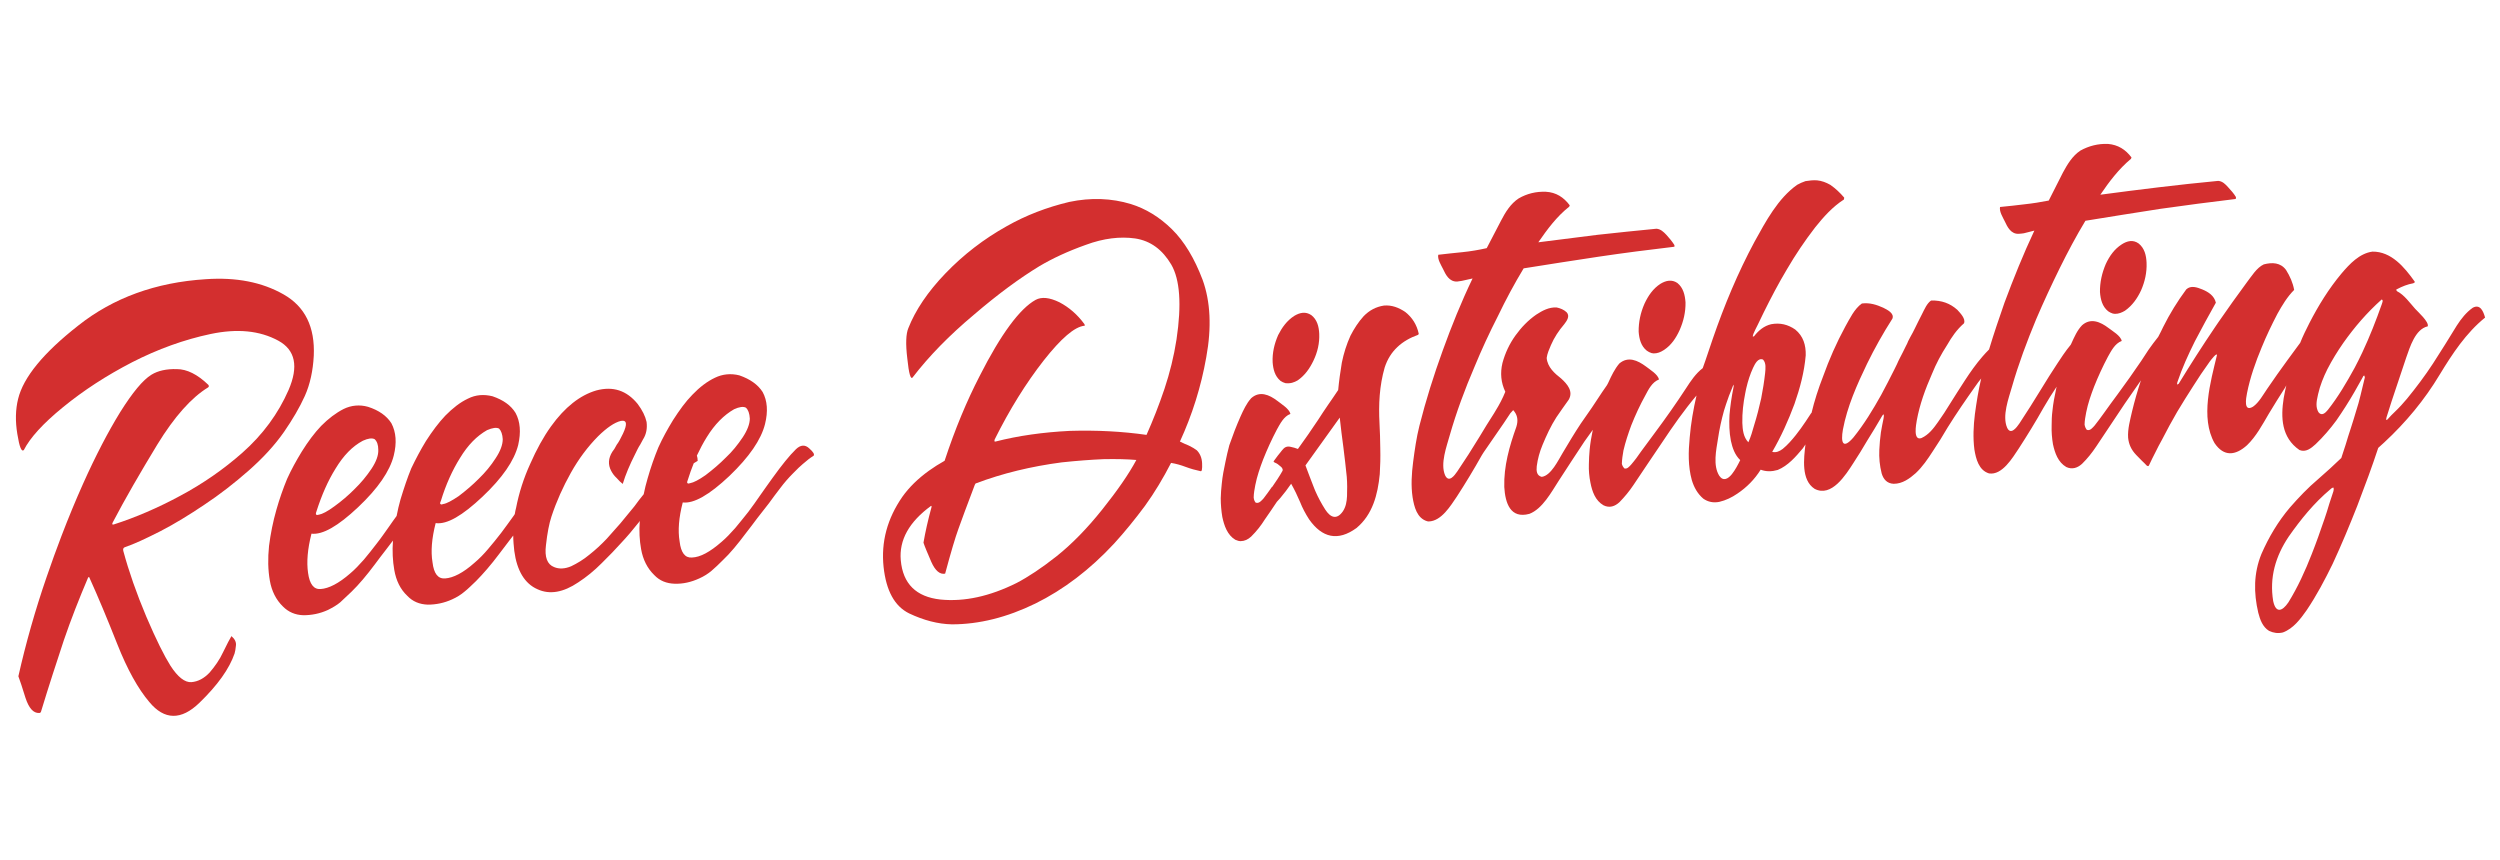 <?xml version="1.0" encoding="UTF-8" standalone="no"?>
<!-- Created with Inkscape (http://www.inkscape.org/) -->

<svg
   xmlns:dc="http://purl.org/dc/elements/1.1/"
   xmlns:cc="http://creativecommons.org/ns#"
   xmlns:rdf="http://www.w3.org/1999/02/22-rdf-syntax-ns#"
   xmlns:svg="http://www.w3.org/2000/svg"
   xmlns="http://www.w3.org/2000/svg"
   xmlns:sodipodi="http://sodipodi.sourceforge.net/DTD/sodipodi-0.dtd"
   xmlns:inkscape="http://www.inkscape.org/namespaces/inkscape"
   id="svg3505"
   version="1.1"
   inkscape:version="0.91 r13725"
   xml:space="preserve"
   width="388.75"
   height="133.75"
   viewBox="0 0 388.75 133.75"
   sodipodi:docname="logo_.svg"><defs
     id="defs3509"><clipPath
       clipPathUnits="userSpaceOnUse"
       id="clipPath3521"><path
         d="M 0,0 311,0 311,107 0,107 0,0 Z"
         id="path3523"
         inkscape:connector-curvature="0" /></clipPath></defs><sodipodi:namedview
     pagecolor="#ffffff"
     bordercolor="#666666"
     borderopacity="1"
     objecttolerance="10"
     gridtolerance="10"
     guidetolerance="10"
     inkscape:pageopacity="0"
     inkscape:pageshadow="2"
     inkscape:window-width="1276"
     inkscape:window-height="756"
     id="namedview3507"
     showgrid="false"
     inkscape:zoom="0.91308493"
     inkscape:cx="23.532226"
     inkscape:cy="46.131403"
     inkscape:window-x="4"
     inkscape:window-y="0"
     inkscape:window-maximized="1"
     inkscape:current-layer="g3519" /><g
     id="g3513"
     inkscape:groupmode="layer"
     inkscape:label="reece distributing emb logo"
     transform="matrix(1.25,0,0,-1.25,0,133.75)"><g
       id="g3515" /><g
       id="g3517"><g
         id="g3519"
         clip-path="url(#clipPath3521)"><g
           id="g3672"
           transform="matrix(1.042,0,0,1.042,-6.321,-14.352)"><path
             inkscape:connector-curvature="0"
             id="path3525"
             style="fill:#d32f2f;fill-opacity:1;fill-rule:evenodd;stroke:none"
             d="m 23.899,32.642 c -1.351,1.587 -2.638,3.906 -3.831,6.922 -1.194,3.016 -2.293,5.652 -3.329,7.938 -0.032,0.095 -0.063,0.095 -0.157,0 -1.068,-2.509 -2.042,-4.985 -2.889,-7.462 -0.817,-2.476 -1.759,-5.334 -2.732,-8.541 -0.032,-0.095 -0.095,-0.159 -0.22,-0.159 -0.691,-0.032 -1.225,0.572 -1.633,1.81 -0.377,1.207 -0.66,2.096 -0.848,2.572 0.879,3.905 2.01,7.906 3.391,11.907 0.575,1.676 1.16,3.292 1.756,4.849 0.838,2.19 1.697,4.265 2.578,6.232 1.507,3.366 2.984,6.192 4.428,8.542 1.476,2.349 2.701,3.841 3.737,4.476 0.785,0.477 1.79,0.699 3.015,0.667 1.224,0 2.481,-0.635 3.768,-1.873 0.095,-0.127 0.095,-0.223 -0.031,-0.318 -1.978,-1.206 -4.02,-3.492 -6.061,-6.826 -2.041,-3.366 -3.831,-6.446 -5.307,-9.272 -0.126,-0.222 -0.063,-0.317 0.125,-0.254 2.576,0.826 5.245,1.969 7.946,3.429 2.732,1.461 5.181,3.176 7.379,5.112 2.481,2.192 4.303,4.7 5.528,7.494 1.224,2.826 0.816,4.794 -1.225,5.906 -2.23,1.206 -4.899,1.46 -8.071,0.794 -3.172,-0.668 -6.312,-1.81 -9.359,-3.366 C 18.78,71.633 16.048,69.855 13.598,67.855 11.18,65.886 9.642,64.172 8.919,62.743 8.637,62.457 8.385,63.092 8.135,64.648 c -0.252,1.524 -0.221,2.921 0.094,4.191 0.627,2.572 3.014,5.493 7.191,8.764 4.176,3.302 9.233,5.143 15.199,5.524 3.643,0.254 6.721,-0.349 9.296,-1.81 2.575,-1.46 3.768,-3.905 3.611,-7.334 -0.094,-1.778 -0.439,-3.398 -1.067,-4.795 -0.628,-1.397 -1.476,-2.826 -2.482,-4.286 -1.13,-1.619 -2.543,-3.144 -4.239,-4.636 -1.696,-1.492 -3.454,-2.858 -5.276,-4.064 -1.79,-1.206 -3.549,-2.286 -5.275,-3.175 -1.696,-0.858 -3.109,-1.524 -4.24,-1.905 -0.157,-0.064 -0.22,-0.223 -0.157,-0.445 0.659,-2.445 1.57,-5.048 2.732,-7.811 1.193,-2.794 2.167,-4.731 2.889,-5.874 0.879,-1.365 1.728,-2.032 2.513,-1.969 0.785,0.064 1.507,0.445 2.167,1.144 0.627,0.73 1.193,1.524 1.632,2.476 0.44,0.921 0.786,1.556 0.974,1.873 0.408,-0.349 0.596,-0.73 0.533,-1.143 -0.031,-0.381 -0.094,-0.698 -0.156,-0.92 -0.628,-1.842 -2.041,-3.811 -4.209,-5.906 -2.166,-2.096 -4.176,-2.064 -5.966,0.095" /><path
             inkscape:connector-curvature="0"
             id="path3527"
             style="fill:#d32f2f;fill-opacity:1;fill-rule:evenodd;stroke:none"
             d="m 88.482,58.784 c 0.375,0.062 1.001,0.379 1.815,0.948 0.875,0.663 1.689,1.359 2.408,2.086 0.782,0.727 1.439,1.549 2.033,2.434 0.563,0.854 0.845,1.612 0.845,2.245 -0.032,0.6 -0.188,1.043 -0.47,1.296 -0.312,0.158 -0.782,0.095 -1.407,-0.19 -1.22,-0.695 -2.315,-1.802 -3.253,-3.319 -0.438,-0.696 -0.813,-1.423 -1.189,-2.213 0.063,-0.19 0.094,-0.38 0.094,-0.632 -0.157,-0.095 -0.313,-0.19 -0.469,-0.285 -0.25,-0.632 -0.501,-1.296 -0.72,-2.023 -0.094,-0.221 -0.094,-0.379 0.031,-0.379 0.032,-0.032 0.094,-0.032 0.282,0.032 z M 44.158,55.021 c 0.376,0.064 1.001,0.38 1.814,0.98 0.876,0.633 1.69,1.328 2.409,2.055 0.782,0.759 1.439,1.549 2.033,2.434 0.564,0.854 0.845,1.613 0.814,2.276 0,0.601 -0.157,1.012 -0.438,1.265 -0.313,0.158 -0.782,0.095 -1.408,-0.19 -1.251,-0.664 -2.314,-1.77 -3.253,-3.319 -0.907,-1.454 -1.658,-3.161 -2.284,-5.121 -0.094,-0.253 -0.094,-0.38 0.031,-0.411 0.032,-0.032 0.094,0 0.282,0.031 z m -0.907,-2.276 c -0.469,-1.833 -0.594,-3.382 -0.407,-4.678 0.188,-1.36 0.689,-1.992 1.502,-1.929 0.97,0.064 2.158,0.665 3.534,1.866 0.564,0.474 1.095,1.043 1.627,1.643 0.532,0.633 1.032,1.265 1.564,1.961 0.501,0.632 0.97,1.327 1.47,2.023 0.282,0.442 0.595,0.821 0.876,1.232 0.125,0.664 0.282,1.328 0.469,1.992 0.407,1.328 0.813,2.561 1.283,3.699 0.531,1.106 1.095,2.181 1.752,3.256 0.75,1.169 1.532,2.212 2.314,3.034 0.876,0.886 1.752,1.581 2.691,2.023 0.938,0.475 1.907,0.538 2.94,0.285 1.282,-0.443 2.189,-1.075 2.752,-1.992 0.563,-1.043 0.657,-2.307 0.313,-3.825 -0.469,-1.865 -1.876,-3.919 -4.254,-6.164 -2.409,-2.276 -4.254,-3.351 -5.599,-3.161 -0.469,-1.833 -0.594,-3.382 -0.376,-4.679 0.157,-1.359 0.657,-1.991 1.502,-1.928 0.97,0.063 2.158,0.664 3.504,1.865 0.562,0.474 1.125,1.043 1.626,1.644 0.532,0.632 1.063,1.265 1.564,1.928 0.5,0.664 1.001,1.36 1.501,2.055 l 0.125,0.19 c 0.032,0.253 0.094,0.505 0.157,0.758 0.344,1.771 0.907,3.541 1.689,5.248 0.751,1.707 1.564,3.193 2.471,4.457 1.658,2.308 3.472,3.73 5.412,4.299 2.001,0.538 3.628,0 4.942,-1.612 0.563,-0.758 0.907,-1.454 1.063,-2.149 0.094,-0.759 -0.031,-1.454 -0.406,-2.055 0.125,0.221 0,0.031 -0.345,-0.632 -0.218,-0.317 -0.406,-0.728 -0.625,-1.17 -0.626,-1.233 -1.126,-2.403 -1.47,-3.541 -0.219,0.158 -0.469,0.411 -0.719,0.696 -0.313,0.284 -0.501,0.569 -0.657,0.853 -0.407,0.759 -0.344,1.518 0.125,2.277 0.156,0.189 0.344,0.474 0.532,0.853 0.25,0.316 0.469,0.759 0.75,1.328 0.532,1.138 0.469,1.644 -0.25,1.517 -0.782,-0.19 -1.689,-0.822 -2.722,-1.833 -1.219,-1.233 -2.314,-2.688 -3.253,-4.363 -0.938,-1.675 -1.72,-3.414 -2.314,-5.216 -0.282,-0.853 -0.501,-1.991 -0.657,-3.414 -0.188,-1.454 0.156,-2.308 0.969,-2.624 0.595,-0.252 1.283,-0.221 2.034,0.095 0.719,0.348 1.47,0.79 2.189,1.391 0.72,0.569 1.408,1.201 2.065,1.897 0.625,0.695 1.189,1.327 1.626,1.833 0.595,0.728 1.158,1.391 1.689,2.055 0.344,0.474 0.72,0.98 1.095,1.423 0.125,0.632 0.282,1.264 0.469,1.896 0.376,1.328 0.814,2.561 1.283,3.699 0.5,1.106 1.095,2.181 1.751,3.256 0.751,1.17 1.502,2.213 2.315,3.035 0.845,0.885 1.752,1.58 2.691,2.023 0.907,0.442 1.908,0.537 2.908,0.284 1.283,-0.442 2.221,-1.106 2.784,-1.991 0.563,-1.043 0.657,-2.308 0.282,-3.825 -0.469,-1.865 -1.877,-3.92 -4.254,-6.196 -2.409,-2.276 -4.254,-3.319 -5.568,-3.161 -0.469,-1.802 -0.594,-3.351 -0.375,-4.647 0.156,-1.36 0.657,-1.992 1.47,-1.929 1.001,0.032 2.158,0.664 3.534,1.865 0.564,0.475 1.095,1.044 1.627,1.644 0.532,0.632 1.032,1.265 1.564,1.929 0.5,0.663 0.97,1.327 1.47,2.054 0.501,0.696 0.97,1.392 1.439,2.024 1.095,1.517 2.002,2.655 2.784,3.414 0.563,0.537 1.095,0.569 1.595,0.094 0.501,-0.442 0.657,-0.727 0.501,-0.885 -0.376,-0.221 -0.813,-0.569 -1.283,-0.98 -0.281,-0.221 -0.656,-0.6 -1.188,-1.138 -0.532,-0.537 -1.032,-1.106 -1.502,-1.738 -0.469,-0.601 -0.907,-1.202 -1.345,-1.802 -0.469,-0.601 -0.938,-1.202 -1.407,-1.802 -0.438,-0.601 -0.908,-1.201 -1.346,-1.77 -0.969,-1.296 -1.877,-2.403 -2.752,-3.225 -0.501,-0.506 -0.938,-0.916 -1.345,-1.264 -0.407,-0.348 -0.907,-0.664 -1.47,-0.917 -0.97,-0.443 -1.94,-0.664 -2.941,-0.632 -0.969,0.032 -1.783,0.347 -2.44,1.043 -0.813,0.79 -1.344,1.833 -1.564,3.098 -0.187,1.043 -0.25,2.149 -0.156,3.382 l -0.063,-0.126 c -0.75,-0.948 -1.47,-1.802 -2.189,-2.56 -0.625,-0.696 -1.376,-1.486 -2.283,-2.372 -0.907,-0.916 -1.846,-1.675 -2.816,-2.307 -1.783,-1.202 -3.409,-1.486 -4.848,-0.822 -1.533,0.664 -2.471,2.213 -2.784,4.584 -0.063,0.6 -0.125,1.201 -0.125,1.833 l -0.344,-0.443 c -0.47,-0.6 -0.907,-1.201 -1.346,-1.77 -0.969,-1.296 -1.908,-2.37 -2.752,-3.224 -0.501,-0.474 -0.938,-0.917 -1.376,-1.264 -0.407,-0.349 -0.908,-0.665 -1.47,-0.917 -0.97,-0.443 -1.94,-0.633 -2.91,-0.633 -1,0.032 -1.814,0.38 -2.44,1.044 -0.844,0.79 -1.344,1.833 -1.563,3.098 -0.188,1.074 -0.251,2.244 -0.157,3.508 -0.281,-0.379 -0.563,-0.727 -0.844,-1.106 -0.438,-0.569 -0.907,-1.17 -1.345,-1.77 -0.97,-1.296 -1.877,-2.371 -2.753,-3.224 -0.5,-0.475 -0.938,-0.886 -1.345,-1.265 -0.407,-0.348 -0.907,-0.632 -1.47,-0.917 -0.97,-0.442 -1.94,-0.632 -2.941,-0.632 -0.969,0.031 -1.782,0.379 -2.439,1.043 -0.814,0.791 -1.345,1.833 -1.564,3.098 -0.22,1.265 -0.251,2.624 -0.094,4.141 0.188,1.454 0.469,2.877 0.876,4.299 0.375,1.328 0.813,2.561 1.282,3.699 0.501,1.106 1.095,2.181 1.751,3.256 0.751,1.201 1.502,2.213 2.316,3.067 0.844,0.853 1.751,1.548 2.69,2.023 0.907,0.442 1.908,0.537 2.909,0.253 1.282,-0.411 2.221,-1.075 2.784,-1.96 0.563,-1.075 0.657,-2.34 0.281,-3.857 -0.469,-1.865 -1.877,-3.92 -4.254,-6.164 -2.409,-2.276 -4.254,-3.32 -5.568,-3.162 z m 15.734,3.541 c 0.407,0.063 1.001,0.379 1.846,0.948 0.875,0.664 1.689,1.359 2.408,2.087 0.751,0.727 1.439,1.549 2.002,2.434 0.563,0.853 0.845,1.612 0.845,2.276 -0.031,0.569 -0.188,1.011 -0.439,1.264 -0.312,0.158 -0.781,0.095 -1.438,-0.189 -1.22,-0.696 -2.283,-1.771 -3.222,-3.32 -0.907,-1.454 -1.689,-3.161 -2.284,-5.121 -0.125,-0.253 -0.125,-0.379 0,-0.411 0.032,-0.031 0.125,-0.031 0.282,0.032" /><path
             inkscape:connector-curvature="0"
             id="path3529"
             style="fill:#d32f2f;fill-opacity:1;fill-rule:evenodd;stroke:none"
             d="m 118.902,47.976 c -0.623,-0.127 -1.184,0.351 -1.651,1.402 -0.467,1.083 -0.779,1.816 -0.935,2.294 0.219,1.274 0.53,2.676 0.966,4.269 0,0.095 0,0.127 -0.062,0.127 -2.616,-1.911 -3.831,-4.078 -3.613,-6.499 0.249,-2.804 1.837,-4.365 4.734,-4.683 2.865,-0.287 5.886,0.382 9.094,1.975 1.402,0.733 2.99,1.784 4.765,3.186 1.838,1.465 3.644,3.313 5.451,5.575 1.806,2.262 3.177,4.237 4.08,5.926 -1.121,0.095 -2.398,0.127 -3.924,0.095 -1.495,-0.063 -3.177,-0.191 -4.984,-0.382 -3.644,-0.478 -7.07,-1.306 -10.277,-2.517 -0.063,-0.063 -0.063,-0.095 -0.063,-0.095 -0.031,-0.064 -0.062,-0.096 -0.062,-0.128 -0.903,-2.357 -1.526,-4.077 -1.931,-5.193 -0.374,-1.019 -0.903,-2.803 -1.588,-5.352 z m -0.063,13.476 c 1.246,3.792 2.648,7.137 4.174,10.1 2.554,5.033 4.796,8.06 6.696,9.111 0.716,0.382 1.651,0.287 2.834,-0.287 1.152,-0.605 2.149,-1.465 2.99,-2.612 0.062,-0.128 0.062,-0.191 0,-0.191 -1.184,-0.128 -2.772,-1.498 -4.859,-4.142 -2.118,-2.708 -4.08,-5.862 -5.855,-9.43 -0.062,-0.223 -0.031,-0.287 0.094,-0.255 2.74,0.701 5.699,1.115 8.876,1.274 3.208,0.096 6.26,-0.063 9.156,-0.478 0.779,1.753 1.495,3.569 2.149,5.512 0.623,1.88 1.121,3.855 1.433,5.894 0.623,4.173 0.405,7.136 -0.623,8.92 -1.059,1.785 -2.46,2.836 -4.298,3.123 -1.806,0.254 -3.768,0.031 -5.917,-0.765 -2.149,-0.765 -3.987,-1.625 -5.544,-2.549 -2.305,-1.402 -4.921,-3.313 -7.817,-5.798 -2.928,-2.453 -5.357,-4.938 -7.288,-7.455 -0.249,-0.351 -0.467,0.414 -0.654,2.23 -0.218,1.784 -0.156,2.963 0.124,3.632 0.841,2.134 2.305,4.333 4.454,6.563 2.118,2.198 4.547,4.078 7.288,5.607 2.304,1.306 4.796,2.262 7.475,2.899 2.585,0.542 5.045,0.446 7.35,-0.255 1.744,-0.541 3.394,-1.529 4.889,-2.995 1.495,-1.465 2.71,-3.504 3.675,-6.052 0.935,-2.581 1.091,-5.671 0.436,-9.24 -0.622,-3.536 -1.681,-6.881 -3.145,-10.067 0.374,-0.191 0.747,-0.35 1.059,-0.478 0.405,-0.191 0.716,-0.382 0.965,-0.573 0.374,-0.383 0.592,-0.892 0.623,-1.53 0.032,-0.732 -0.031,-1.019 -0.187,-0.955 -0.592,0.127 -1.183,0.286 -1.775,0.51 -0.592,0.223 -1.152,0.382 -1.744,0.477 -0.934,-1.815 -1.962,-3.536 -3.114,-5.129 -1.184,-1.593 -2.399,-3.09 -3.676,-4.492 -2.896,-3.122 -6.042,-5.511 -9.406,-7.168 -3.394,-1.657 -6.726,-2.485 -9.966,-2.485 -1.65,0.032 -3.363,0.478 -5.107,1.306 -1.744,0.86 -2.741,2.708 -3.052,5.544 -0.312,2.994 0.435,5.766 2.242,8.379 0.804,1.133 1.866,2.174 3.186,3.122 0.572,0.41 1.191,0.803 1.859,1.178" /><path
             inkscape:connector-curvature="0"
             id="path3531"
             style="fill:#d32f2f;fill-opacity:1;fill-rule:evenodd;stroke:none"
             d="m 159.53,70.717 c -0.218,0.059 -0.4,0.146 -0.587,0.271 -0.682,0.561 -0.879,1.393 -0.942,2.225 -0.049,1.133 0.205,2.206 0.659,3.246 0.461,0.904 1.04,1.722 1.918,2.287 0.668,0.4 1.354,0.556 2.043,0.093 0.707,-0.552 0.902,-1.382 0.943,-2.226 0.047,-1.132 -0.203,-2.189 -0.692,-3.214 -0.444,-0.924 -1.018,-1.755 -1.885,-2.35 -0.417,-0.242 -0.842,-0.399 -1.457,-0.332" /><path
             inkscape:connector-curvature="0"
             id="path3533"
             style="fill:#d32f2f;fill-opacity:1;fill-rule:evenodd;stroke:none"
             d="m 153.909,51.889 c -0.128,0.035 -0.245,0.077 -0.366,0.132 -0.957,0.58 -1.325,1.68 -1.551,2.726 -0.121,0.735 -0.183,1.474 -0.186,2.219 0.025,0.582 0.046,1.166 0.123,1.744 0.081,0.876 0.252,1.74 0.435,2.599 0.144,0.668 0.281,1.34 0.465,1.998 0.401,1.158 0.838,2.303 1.334,3.424 0.348,0.767 0.706,1.555 1.272,2.187 1.021,0.916 2.162,0.422 3.133,-0.317 0.457,-0.367 1.41,-0.932 1.557,-1.549 -0.811,-0.309 -1.25,-1.226 -1.619,-1.875 -0.613,-1.164 -1.16,-2.358 -1.644,-3.582 -0.379,-0.992 -0.725,-1.999 -0.931,-3.044 -0.09,-0.487 -0.187,-0.98 -0.193,-1.478 0.032,-0.31 0.106,-0.447 0.227,-0.611 0.401,-0.173 0.727,0.256 0.959,0.504 0.341,0.447 0.673,0.9 0.993,1.363 l 0.031,0 c 0.44,0.628 0.864,1.266 1.241,1.934 0.063,0.265 -0.122,0.413 -0.311,0.571 -0.2,0.173 -0.388,0.324 -0.641,0.405 l -0.134,0.134 c 0.323,0.459 0.669,0.897 1.024,1.331 0.276,0.363 0.571,0.521 1.023,0.412 0.295,-0.067 0.589,-0.136 0.869,-0.253 0.831,1.145 1.637,2.308 2.42,3.487 0.376,0.603 0.782,1.186 1.178,1.776 0.413,0.585 0.811,1.18 1.21,1.775 0.101,1.094 0.255,2.181 0.435,3.265 0.224,1.106 0.561,2.173 1.023,3.202 0.436,0.848 0.94,1.642 1.582,2.346 0.671,0.692 1.469,1.122 2.42,1.268 0.935,0.085 1.775,-0.246 2.544,-0.761 0.852,-0.672 1.381,-1.535 1.613,-2.599 l -0.062,-0.127 c -1.937,-0.69 -3.352,-1.903 -4.002,-3.899 -0.632,-2.186 -0.741,-4.427 -0.62,-6.69 0.027,-0.496 0.035,-0.993 0.062,-1.49 0.003,-0.507 0.027,-1.014 0.031,-1.521 0.026,-1.016 0.002,-2.03 -0.062,-3.044 -0.236,-2.421 -0.852,-4.837 -2.792,-6.436 -2.21,-1.604 -4.097,-1.161 -5.646,1.047 -0.428,0.663 -0.797,1.356 -1.086,2.092 -0.312,0.738 -0.661,1.458 -1.055,2.156 -0.407,-0.592 -0.838,-1.165 -1.303,-1.712 -0.136,-0.146 -0.267,-0.298 -0.403,-0.444 -0.463,-0.706 -0.946,-1.398 -1.427,-2.092 -0.468,-0.753 -1.014,-1.44 -1.644,-2.061 -0.383,-0.35 -0.76,-0.535 -1.283,-0.548 l -0.243,0.036 z m 9.197,5.931 c 0.332,-0.761 0.727,-1.485 1.17,-2.186 0.631,-0.978 1.377,-1.266 2.11,-0.221 0.363,0.544 0.464,1.164 0.496,1.807 0.028,0.772 0.03,1.543 -0.031,2.314 -0.124,1.174 -0.251,2.348 -0.403,3.519 -0.16,1.182 -0.31,2.365 -0.435,3.551 -1.365,-1.902 -2.73,-3.804 -4.094,-5.707 0.348,-0.92 0.691,-1.843 1.054,-2.758 l 0.084,-0.203 0.049,-0.116" /><path
             inkscape:connector-curvature="0"
             id="path3535"
             style="fill:#d32f2f;fill-opacity:1;fill-rule:evenodd;stroke:none"
             d="m 203.239,74.307 c -0.217,0.076 -0.382,0.151 -0.566,0.286 -0.698,0.551 -0.91,1.409 -0.974,2.26 -0.016,1.167 0.226,2.273 0.692,3.342 0.444,0.952 1.019,1.812 1.917,2.388 0.647,0.388 1.34,0.547 2.011,0.095 0.715,-0.575 0.911,-1.448 0.975,-2.323 0.016,-1.148 -0.234,-2.23 -0.692,-3.28 -0.438,-0.965 -1.01,-1.838 -1.917,-2.419 -0.374,-0.238 -0.753,-0.397 -1.202,-0.387 l -0.244,0.038" /><path
             inkscape:connector-curvature="0"
             id="path3537"
             style="fill:#d32f2f;fill-opacity:1;fill-rule:evenodd;stroke:none"
             d="m 258.312,79.025 c -0.218,0.073 -0.38,0.145 -0.565,0.279 -0.707,0.567 -0.91,1.425 -0.974,2.292 -0.017,1.166 0.237,2.271 0.692,3.342 0.443,0.948 1.022,1.785 1.917,2.356 0.645,0.413 1.346,0.578 2.011,0.096 0.708,-0.568 0.903,-1.423 0.943,-2.292 0.047,-1.161 -0.197,-2.25 -0.66,-3.311 -0.448,-0.958 -1.045,-1.805 -1.917,-2.42 -0.377,-0.225 -0.758,-0.38 -1.202,-0.376 l -0.245,0.034" /><path
             inkscape:connector-curvature="0"
             id="path3539"
             style="fill:#d32f2f;fill-opacity:1;fill-rule:evenodd;stroke:none"
             d="m 176.462,54.228 c -1.24,0.363 -1.564,1.728 -1.751,2.858 -0.21,1.403 -0.115,2.821 0.063,4.223 0.19,1.449 0.393,2.899 0.75,4.318 0.77,3.044 1.711,6.034 2.783,8.985 1.054,2.924 2.216,5.803 3.564,8.604 L 180.59,82.93 c -0.184,-0.034 -0.369,-0.06 -0.555,-0.083 -0.96,-0.042 -1.382,0.843 -1.697,1.512 -0.229,0.46 -0.674,1.153 -0.565,1.686 1.014,0.122 1.962,0.218 2.91,0.314 0.969,0.1 1.926,0.262 2.877,0.477 0.578,1.098 1.141,2.204 1.719,3.302 0.518,1 1.136,2.005 2.095,2.635 1.01,0.583 2.089,0.837 3.252,0.794 1.213,-0.068 2.13,-0.656 2.845,-1.62 l -0.062,-0.158 c -1.484,-1.171 -2.623,-2.711 -3.69,-4.255 2.346,0.288 4.689,0.601 7.035,0.889 2.354,0.255 4.709,0.508 7.066,0.731 0.501,-0.033 0.857,-0.38 1.189,-0.731 0.339,-0.371 0.66,-0.754 0.932,-1.177 l 0.06,-0.192 -0.117,-0.06 c -2.986,-0.349 -5.968,-0.734 -8.942,-1.175 -2.994,-0.445 -5.984,-0.922 -8.974,-1.396 -1.114,-1.845 -2.13,-3.741 -3.064,-5.684 -1.021,-1.993 -1.96,-4.024 -2.814,-6.096 -1.139,-2.652 -2.143,-5.352 -2.939,-8.128 -0.372,-1.347 -1.16,-3.401 -0.563,-4.794 0.451,-0.943 1.116,-0.044 1.47,0.476 0.91,1.343 1.785,2.709 2.626,4.096 0.565,0.953 1.151,1.894 1.751,2.826 l 0.188,0.317 c 0.446,0.72 0.84,1.467 1.156,2.255 -0.526,1.099 -0.624,2.246 -0.343,3.429 0.324,1.199 0.837,2.293 1.563,3.302 0.693,0.959 1.496,1.799 2.47,2.476 0.73,0.481 1.54,0.911 2.439,0.857 0.451,-0.099 0.845,-0.255 1.188,-0.571 0.43,-0.461 0.034,-1.019 -0.281,-1.429 -0.651,-0.761 -1.199,-1.587 -1.595,-2.508 -0.203,-0.487 -0.439,-0.995 -0.503,-1.522 0.096,-1.115 0.971,-1.859 1.722,-2.447 0.735,-0.664 1.494,-1.539 0.907,-2.54 -0.508,-0.684 -0.98,-1.398 -1.47,-2.095 -0.669,-1.04 -1.182,-2.163 -1.656,-3.302 -0.338,-0.819 -0.577,-1.662 -0.688,-2.54 -0.057,-0.549 -0.024,-1.122 0.594,-1.27 1.116,0.137 1.996,2.033 2.501,2.857 0.701,1.178 1.404,2.359 2.162,3.502 0.462,0.645 0.899,1.277 1.322,1.902 0.423,0.626 0.832,1.245 1.237,1.867 0.186,0.27 0.368,0.542 0.559,0.809 l 0.114,0.207 0.077,0.158 c 0.355,0.778 0.731,1.564 1.283,2.223 1.055,0.908 2.194,0.388 3.189,-0.349 0.437,-0.35 1.449,-0.945 1.549,-1.552 -0.825,-0.316 -1.261,-1.218 -1.612,-1.877 -0.644,-1.158 -1.198,-2.357 -1.688,-3.588 -0.365,-0.989 -0.699,-1.989 -0.938,-3.016 -0.094,-0.526 -0.174,-1.054 -0.188,-1.588 0.054,-0.216 0.137,-0.369 0.282,-0.539 0.345,-0.128 0.606,0.217 0.826,0.448 0.477,0.554 0.833,1.047 1.175,1.552 0.568,0.758 1.129,1.521 1.688,2.286 1.281,1.721 2.516,3.474 3.689,5.27 0.559,0.869 1.164,1.771 1.993,2.406 0.448,1.22 0.798,2.368 1.197,3.5 1.38,3.998 2.994,7.894 5.002,11.62 1.328,2.399 2.777,5.136 5.065,6.763 0.323,0.175 0.651,0.33 1.001,0.444 0.458,0.078 0.91,0.123 1.375,0.096 0.582,-0.056 1.088,-0.253 1.595,-0.54 0.626,-0.431 1.163,-0.948 1.657,-1.524 l -0.031,-0.222 c -1.358,-0.869 -2.44,-2.084 -3.439,-3.334 -1.236,-1.599 -2.359,-3.271 -3.377,-5.016 -0.994,-1.663 -1.893,-3.377 -2.752,-5.112 -0.245,-0.499 -0.494,-0.995 -0.725,-1.5 -0.212,-0.386 -0.36,-0.734 -0.516,-1.079 l -0.064,-0.216 -0.008,-0.126 0.157,0.063 c 0.531,0.685 1.176,1.224 2.032,1.429 1.049,0.199 2.001,-0.03 2.876,-0.635 0.965,-0.791 1.281,-1.861 1.251,-3.079 -0.17,-1.998 -0.685,-3.923 -1.345,-5.811 -0.736,-1.976 -1.592,-3.893 -2.657,-5.715 0.479,-0.119 0.867,0.068 1.251,0.349 0.59,0.484 1.089,1.056 1.563,1.651 0.419,0.524 0.806,1.071 1.181,1.628 0.225,0.334 0.444,0.671 0.663,1.007 l 0.032,0 c 0.357,1.483 0.822,2.929 1.376,4.35 0.737,2.058 1.613,4.049 2.657,5.969 0.53,0.928 1.081,2.131 1.984,2.761 0.953,0.118 1.761,-0.152 2.55,-0.506 0.469,-0.239 1.342,-0.651 1.094,-1.302 -1.113,-1.742 -2.124,-3.54 -3.032,-5.398 -1.207,-2.506 -2.361,-5.092 -2.877,-7.842 -0.273,-1.545 -0.022,-2.417 1.25,-0.952 1.274,1.579 2.327,3.311 3.315,5.08 0.541,0.994 1.053,2.005 1.563,3.016 0.099,0.221 0.211,0.435 0.32,0.651 0.118,0.282 0.231,0.505 0.345,0.73 0.146,0.272 0.261,0.501 0.375,0.73 0.138,0.261 0.239,0.48 0.344,0.699 0.122,0.222 0.204,0.398 0.273,0.587 0.1,0.177 0.192,0.358 0.281,0.54 0.18,0.32 0.358,0.64 0.513,0.973 0.158,0.321 0.301,0.597 0.433,0.878 0.168,0.31 0.298,0.57 0.425,0.835 0.305,0.598 0.591,1.299 1.094,1.638 1.26,0.03 2.266,-0.34 3.132,-1.117 0.33,-0.371 1.025,-1.058 0.792,-1.605 -0.865,-0.754 -1.475,-1.65 -2.011,-2.586 -0.713,-1.099 -1.324,-2.246 -1.814,-3.461 -0.787,-1.791 -1.462,-3.626 -1.813,-5.556 -0.071,-0.454 -0.471,-2.466 0.563,-2.096 0.858,0.39 1.44,1.149 1.969,1.905 0.511,0.71 0.984,1.444 1.439,2.191 0.583,0.938 1.182,1.866 1.782,2.794 0.638,0.982 1.315,1.94 2.08,2.825 0.255,0.295 0.52,0.581 0.797,0.858 0.566,1.879 1.198,3.735 1.844,5.588 1.085,2.911 2.244,5.791 3.565,8.604 l -1.251,-0.317 c -0.195,-0.031 -0.388,-0.053 -0.585,-0.062 -0.958,-0.075 -1.389,0.83 -1.697,1.49 -0.229,0.472 -0.673,1.166 -0.565,1.709 1.026,0.103 1.984,0.2 2.941,0.323 0.966,0.102 1.923,0.259 2.876,0.445 0.565,1.11 1.127,2.221 1.688,3.333 0.532,0.987 1.14,2.007 2.095,2.636 1.026,0.564 2.112,0.835 3.283,0.793 1.193,-0.097 2.106,-0.665 2.814,-1.619 l -0.062,-0.158 c -1.452,-1.213 -2.603,-2.727 -3.658,-4.287 2.332,0.318 4.667,0.605 7.003,0.89 2.352,0.284 4.708,0.536 7.066,0.761 0.51,-0.034 0.863,-0.397 1.188,-0.761 0.34,-0.37 0.681,-0.744 0.938,-1.179 l -0.031,-0.219 c -2.996,-0.352 -5.985,-0.759 -8.973,-1.174 -2.991,-0.478 -5.987,-0.928 -8.974,-1.429 -1.108,-1.837 -2.112,-3.729 -3.064,-5.652 -0.986,-2.009 -1.934,-4.036 -2.814,-6.096 -1.098,-2.643 -2.103,-5.321 -2.892,-8.074 -0.406,-1.415 -1.185,-3.469 -0.578,-4.879 0.427,-0.936 1.137,0.02 1.469,0.507 0.886,1.352 1.757,2.714 2.595,4.096 0.631,1.04 1.281,2.069 1.951,3.084 0.223,0.339 0.448,0.676 0.676,1.012 0.294,0.409 0.579,0.824 0.907,1.207 l 0.062,0.127 c 0.347,0.763 0.696,1.577 1.282,2.19 1.029,0.917 2.179,0.423 3.158,-0.318 0.444,-0.346 1.475,-0.938 1.58,-1.551 -0.829,-0.309 -1.271,-1.227 -1.643,-1.877 -0.618,-1.166 -1.169,-2.362 -1.657,-3.588 -0.382,-0.993 -0.73,-2.002 -0.938,-3.048 -0.091,-0.488 -0.189,-0.982 -0.195,-1.48 0.058,-0.304 0.139,-0.451 0.26,-0.612 0.392,-0.174 0.711,0.264 0.936,0.504 0.376,0.479 0.742,0.964 1.094,1.461 0.551,0.781 1.121,1.549 1.688,2.318 0.946,1.296 1.884,2.597 2.779,3.928 0.299,0.444 0.592,0.891 0.879,1.342 0.371,0.525 0.751,1.041 1.155,1.54 0.245,0.448 0.416,0.821 0.597,1.19 0.786,1.574 1.704,3.063 2.751,4.477 0.538,0.515 1.302,0.246 1.907,0 0.743,-0.308 1.436,-0.757 1.626,-1.587 -0.85,-1.526 -1.699,-3.052 -2.502,-4.604 -0.79,-1.589 -1.528,-3.205 -2.094,-4.89 l -0.027,-0.13 -0.004,-0.155 0.187,0.095 c 1.396,2.288 2.84,4.543 4.342,6.762 0.136,0.202 0.273,0.403 0.411,0.604 1.099,1.596 2.227,3.171 3.376,4.731 0.548,0.704 1.187,1.774 2.033,2.159 1.002,0.262 2.001,0.23 2.658,-0.667 0.464,-0.738 0.814,-1.52 0.968,-2.381 -0.828,-0.826 -1.434,-1.843 -2,-2.858 -0.682,-1.307 -1.319,-2.635 -1.876,-4 -0.738,-1.771 -1.376,-3.576 -1.751,-5.461 -0.125,-0.629 -0.428,-2.315 0.719,-1.619 0.704,0.491 1.209,1.435 1.688,2.127 0.782,1.158 1.595,2.294 2.418,3.423 0.411,0.564 0.826,1.126 1.24,1.689 l 0.282,0.38 c 0.321,0.804 0.701,1.58 1.094,2.35 1.083,2.109 2.323,4.117 3.846,5.937 0.962,1.127 2.14,2.398 3.689,2.604 2.246,0.024 3.801,-1.848 5.003,-3.524 l 0.07,-0.123 -0.195,-0.131 c -0.693,-0.122 -1.318,-0.374 -1.939,-0.699 l -0.123,-0.084 0.123,-0.17 c 0.852,-0.427 1.536,-1.402 2.157,-2.095 0.308,-0.346 1.691,-1.566 1.501,-2.096 -1.493,-0.325 -2.125,-2.489 -2.563,-3.715 -0.397,-1.15 -0.77,-2.307 -1.157,-3.46 -0.41,-1.213 -0.813,-2.428 -1.188,-3.651 -0.053,-0.172 -0.122,-0.533 0.137,-0.252 0.294,0.339 0.556,0.599 0.825,0.853 0.571,0.543 1.029,1.061 1.476,1.589 1.1,1.347 2.142,2.736 3.096,4.191 0.964,1.503 1.92,3.012 2.845,4.54 0.523,0.808 1.114,1.569 1.907,2.128 0.903,0.485 1.269,-0.458 1.47,-1.175 -2.272,-1.836 -3.905,-4.324 -5.409,-6.795 -1.823,-3.041 -4.051,-5.721 -6.637,-8.118 -0.234,-0.217 -0.471,-0.432 -0.711,-0.645 -0.36,-1.12 -0.762,-2.225 -1.157,-3.333 -0.446,-1.197 -0.892,-2.393 -1.344,-3.588 -0.922,-2.332 -1.88,-4.648 -2.939,-6.922 -0.928,-1.9 -1.914,-3.768 -3.096,-5.524 -0.738,-1.047 -1.597,-2.208 -2.845,-2.667 -0.596,-0.14 -1.103,-0.065 -1.657,0.19 -0.763,0.476 -1.064,1.323 -1.282,2.16 -0.561,2.388 -0.557,4.723 0.375,7.016 0.88,2.016 1.984,3.877 3.408,5.556 1.045,1.192 2.133,2.343 3.346,3.366 0.489,0.44 0.99,0.868 1.474,1.313 0.247,0.233 0.473,0.445 0.687,0.646 0.214,0.201 0.418,0.391 0.622,0.581 0.082,0.272 0.168,0.541 0.263,0.809 0.094,0.289 0.163,0.531 0.251,0.768 0.208,0.715 0.425,1.379 0.642,2.043 0.213,0.675 0.432,1.35 0.626,2.031 0.198,0.587 0.353,1.185 0.502,1.786 0.204,0.805 0.361,1.496 0.529,2.183 l -0.062,0.222 -0.123,-0.049 -0.064,-0.141 c -0.335,-0.592 -0.67,-1.184 -1.001,-1.778 -0.67,-1.165 -1.394,-2.293 -2.158,-3.397 -0.746,-1.01 -1.559,-1.959 -2.469,-2.826 -0.541,-0.492 -1.172,-1.01 -1.932,-0.699 -2.17,1.493 -2.24,3.907 -1.883,6.192 0.094,0.51 0.192,1.019 0.313,1.524 l -0.157,-0.286 c -0.656,-1.031 -1.314,-2.061 -1.938,-3.111 -0.754,-1.288 -1.508,-2.704 -2.595,-3.747 -1.395,-1.254 -2.766,-1.389 -3.877,0.254 -1.717,3.032 -0.469,7.35 0.281,10.478 0.037,0.423 -0.727,-0.574 -0.844,-0.731 -0.353,-0.509 -0.702,-1.021 -1.063,-1.524 -0.295,-0.471 -0.607,-0.93 -0.907,-1.397 -0.662,-1.027 -1.311,-2.063 -1.938,-3.112 -0.622,-1.075 -1.219,-2.163 -1.782,-3.27 -0.282,-0.513 -0.564,-1.025 -0.814,-1.555 -0.26,-0.477 -0.481,-0.973 -0.719,-1.461 -0.085,-0.179 -0.111,-0.224 -0.296,-0.126 -0.221,0.238 -0.399,0.408 -0.579,0.576 -0.272,0.273 -0.473,0.495 -0.689,0.703 -0.596,0.62 -0.89,1.28 -0.968,2.054 -0.071,1.043 0.243,2.136 0.469,3.143 0.303,1.254 0.656,2.492 1.063,3.715 -0.646,-0.931 -1.302,-1.856 -1.939,-2.794 -1.13,-1.708 -2.271,-3.408 -3.408,-5.112 -0.495,-0.744 -1.049,-1.438 -1.688,-2.064 -0.539,-0.49 -1.18,-0.702 -1.876,-0.381 -0.986,0.573 -1.365,1.672 -1.595,2.731 -0.122,0.737 -0.181,1.476 -0.156,2.222 0.002,0.584 0.016,1.168 0.094,1.746 0.081,0.878 0.254,1.743 0.437,2.604 l 0.063,0.286 c -0.553,-0.817 -1.065,-1.657 -1.563,-2.508 -0.934,-1.665 -1.933,-3.289 -2.97,-4.89 -0.721,-1.073 -1.96,-3.195 -3.533,-2.953 -1.226,0.371 -1.565,1.735 -1.751,2.858 -0.178,1.408 -0.111,2.818 0.062,4.222 0.193,1.429 0.421,2.852 0.75,4.255 -0.249,-0.293 -0.469,-0.604 -0.687,-0.92 -1.147,-1.613 -2.266,-3.244 -3.314,-4.922 -0.559,-0.975 -1.162,-1.922 -1.783,-2.857 -0.597,-0.926 -1.225,-1.846 -2.032,-2.604 -0.742,-0.66 -1.594,-1.273 -2.627,-1.27 -0.785,0.029 -1.228,0.528 -1.438,1.238 -0.237,0.929 -0.328,1.869 -0.281,2.826 0.033,0.691 0.094,1.379 0.188,2.064 0.1,0.562 0.195,1.125 0.32,1.682 0.07,0.408 0.055,0.667 -0.182,0.274 -0.614,-1.055 -1.195,-2.02 -1.795,-2.972 -0.52,-0.893 -1.061,-1.771 -1.627,-2.635 -0.9,-1.397 -2.606,-4.138 -4.627,-3.08 -1.637,1.056 -1.282,3.67 -1.094,5.302 -0.095,-0.159 -0.197,-0.31 -0.308,-0.459 -0.866,-1.036 -1.786,-2.088 -3.006,-2.589 -0.683,-0.198 -1.362,-0.222 -2.033,0.032 -0.723,-1.155 -1.652,-2.099 -2.782,-2.858 -0.663,-0.457 -1.372,-0.8 -2.158,-0.984 -0.686,-0.135 -1.328,-0.023 -1.907,0.381 -0.696,0.59 -1.114,1.357 -1.376,2.223 -0.456,1.656 -0.413,3.384 -0.25,5.08 0.141,1.693 0.434,3.36 0.813,5.016 -1.491,-1.768 -2.817,-3.663 -4.096,-5.588 -1.158,-1.696 -2.292,-3.409 -3.439,-5.112 -0.488,-0.731 -1.044,-1.403 -1.657,-2.031 -0.557,-0.512 -1.189,-0.732 -1.908,-0.382 -0.982,0.568 -1.355,1.639 -1.563,2.699 -0.151,0.733 -0.214,1.474 -0.187,2.223 0.003,0.583 0.047,1.164 0.094,1.746 0.077,0.79 0.213,1.572 0.374,2.349 -0.334,-0.465 -0.665,-0.932 -1,-1.397 -1.046,-1.567 -2.066,-3.152 -3.095,-4.73 -0.848,-1.309 -1.916,-3.31 -3.471,-3.906 -2.276,-0.622 -2.89,1.284 -3.002,3.207 -0.07,2.476 0.614,4.865 1.439,7.176 0.234,0.743 0.169,1.413 -0.375,2 -0.117,-0.125 -0.228,-0.256 -0.344,-0.381 l -0.782,-1.175 c -0.51,-0.741 -1.02,-1.483 -1.532,-2.222 -0.294,-0.422 -0.574,-0.854 -0.875,-1.27 l -0.219,-0.349 c -0.938,-1.673 -1.929,-3.312 -2.971,-4.922 -0.744,-1.092 -1.842,-2.929 -3.354,-2.974 l -0.179,0.021 z m 35.678,14.001 c -0.087,-0.264 -0.171,-0.528 -0.253,-0.793 -0.307,-1.107 -0.553,-2.228 -0.719,-3.365 -0.211,-1.33 -0.62,-3.184 0.156,-4.413 0.493,-0.707 1.055,-0.355 1.501,0.19 0.407,0.517 0.71,1.096 1,1.683 -0.645,0.613 -0.935,1.466 -1.118,2.317 -0.2,1.04 -0.216,2.058 -0.163,3.08 0.095,1.089 0.249,2.168 0.468,3.239 l 0.028,0.166 0,0.211 -0.092,-0.162 -0.092,-0.247 c -0.266,-0.604 -0.49,-1.225 -0.716,-1.906 z m 72.477,-9.972 -0.164,-0.066 -0.185,-0.153 c -1.937,-1.627 -3.524,-3.584 -4.971,-5.651 -1.571,-2.349 -2.306,-4.874 -1.845,-7.684 0.311,-1.469 1.065,-1.259 1.814,-0.158 1.123,1.818 2.005,3.759 2.782,5.746 0.552,1.393 1.048,2.806 1.532,4.223 0.201,0.589 0.392,1.18 0.563,1.778 0.175,0.505 0.335,1.016 0.501,1.524 0.036,0.177 0.059,0.262 0,0.433 l -0.027,0.008 z M 214.506,69.933 214.42,69.5 c -0.235,-1.164 -0.367,-2.335 -0.344,-3.524 0.032,-0.826 0.12,-1.697 0.719,-2.318 0.298,0.649 0.495,1.345 0.688,2.032 0.331,1.056 0.605,2.127 0.844,3.207 0.194,0.999 0.358,2.004 0.469,3.016 0.048,0.527 0.143,1.208 -0.25,1.619 -0.608,0.243 -0.968,-0.536 -1.188,-0.984 -0.357,-0.772 -0.611,-1.576 -0.805,-2.404 l -0.047,-0.211 z m 68.299,-0.57 -0.037,-0.18 c -0.149,-0.641 -0.263,-1.344 0.093,-1.937 0.384,-0.497 0.821,-0.089 1.126,0.286 1.23,1.559 2.236,3.277 3.189,5.016 0.324,0.612 0.632,1.231 0.926,1.856 0.881,1.876 1.635,3.807 2.326,5.764 0.052,0.192 0.195,0.446 -0.021,0.542 -1.778,-1.59 -3.254,-3.313 -4.575,-5.178 -0.701,-1.009 -1.346,-2.049 -1.908,-3.143 -0.471,-0.948 -0.869,-1.93 -1.105,-2.965 l -0.014,-0.061" /></g></g></g></g></svg>
